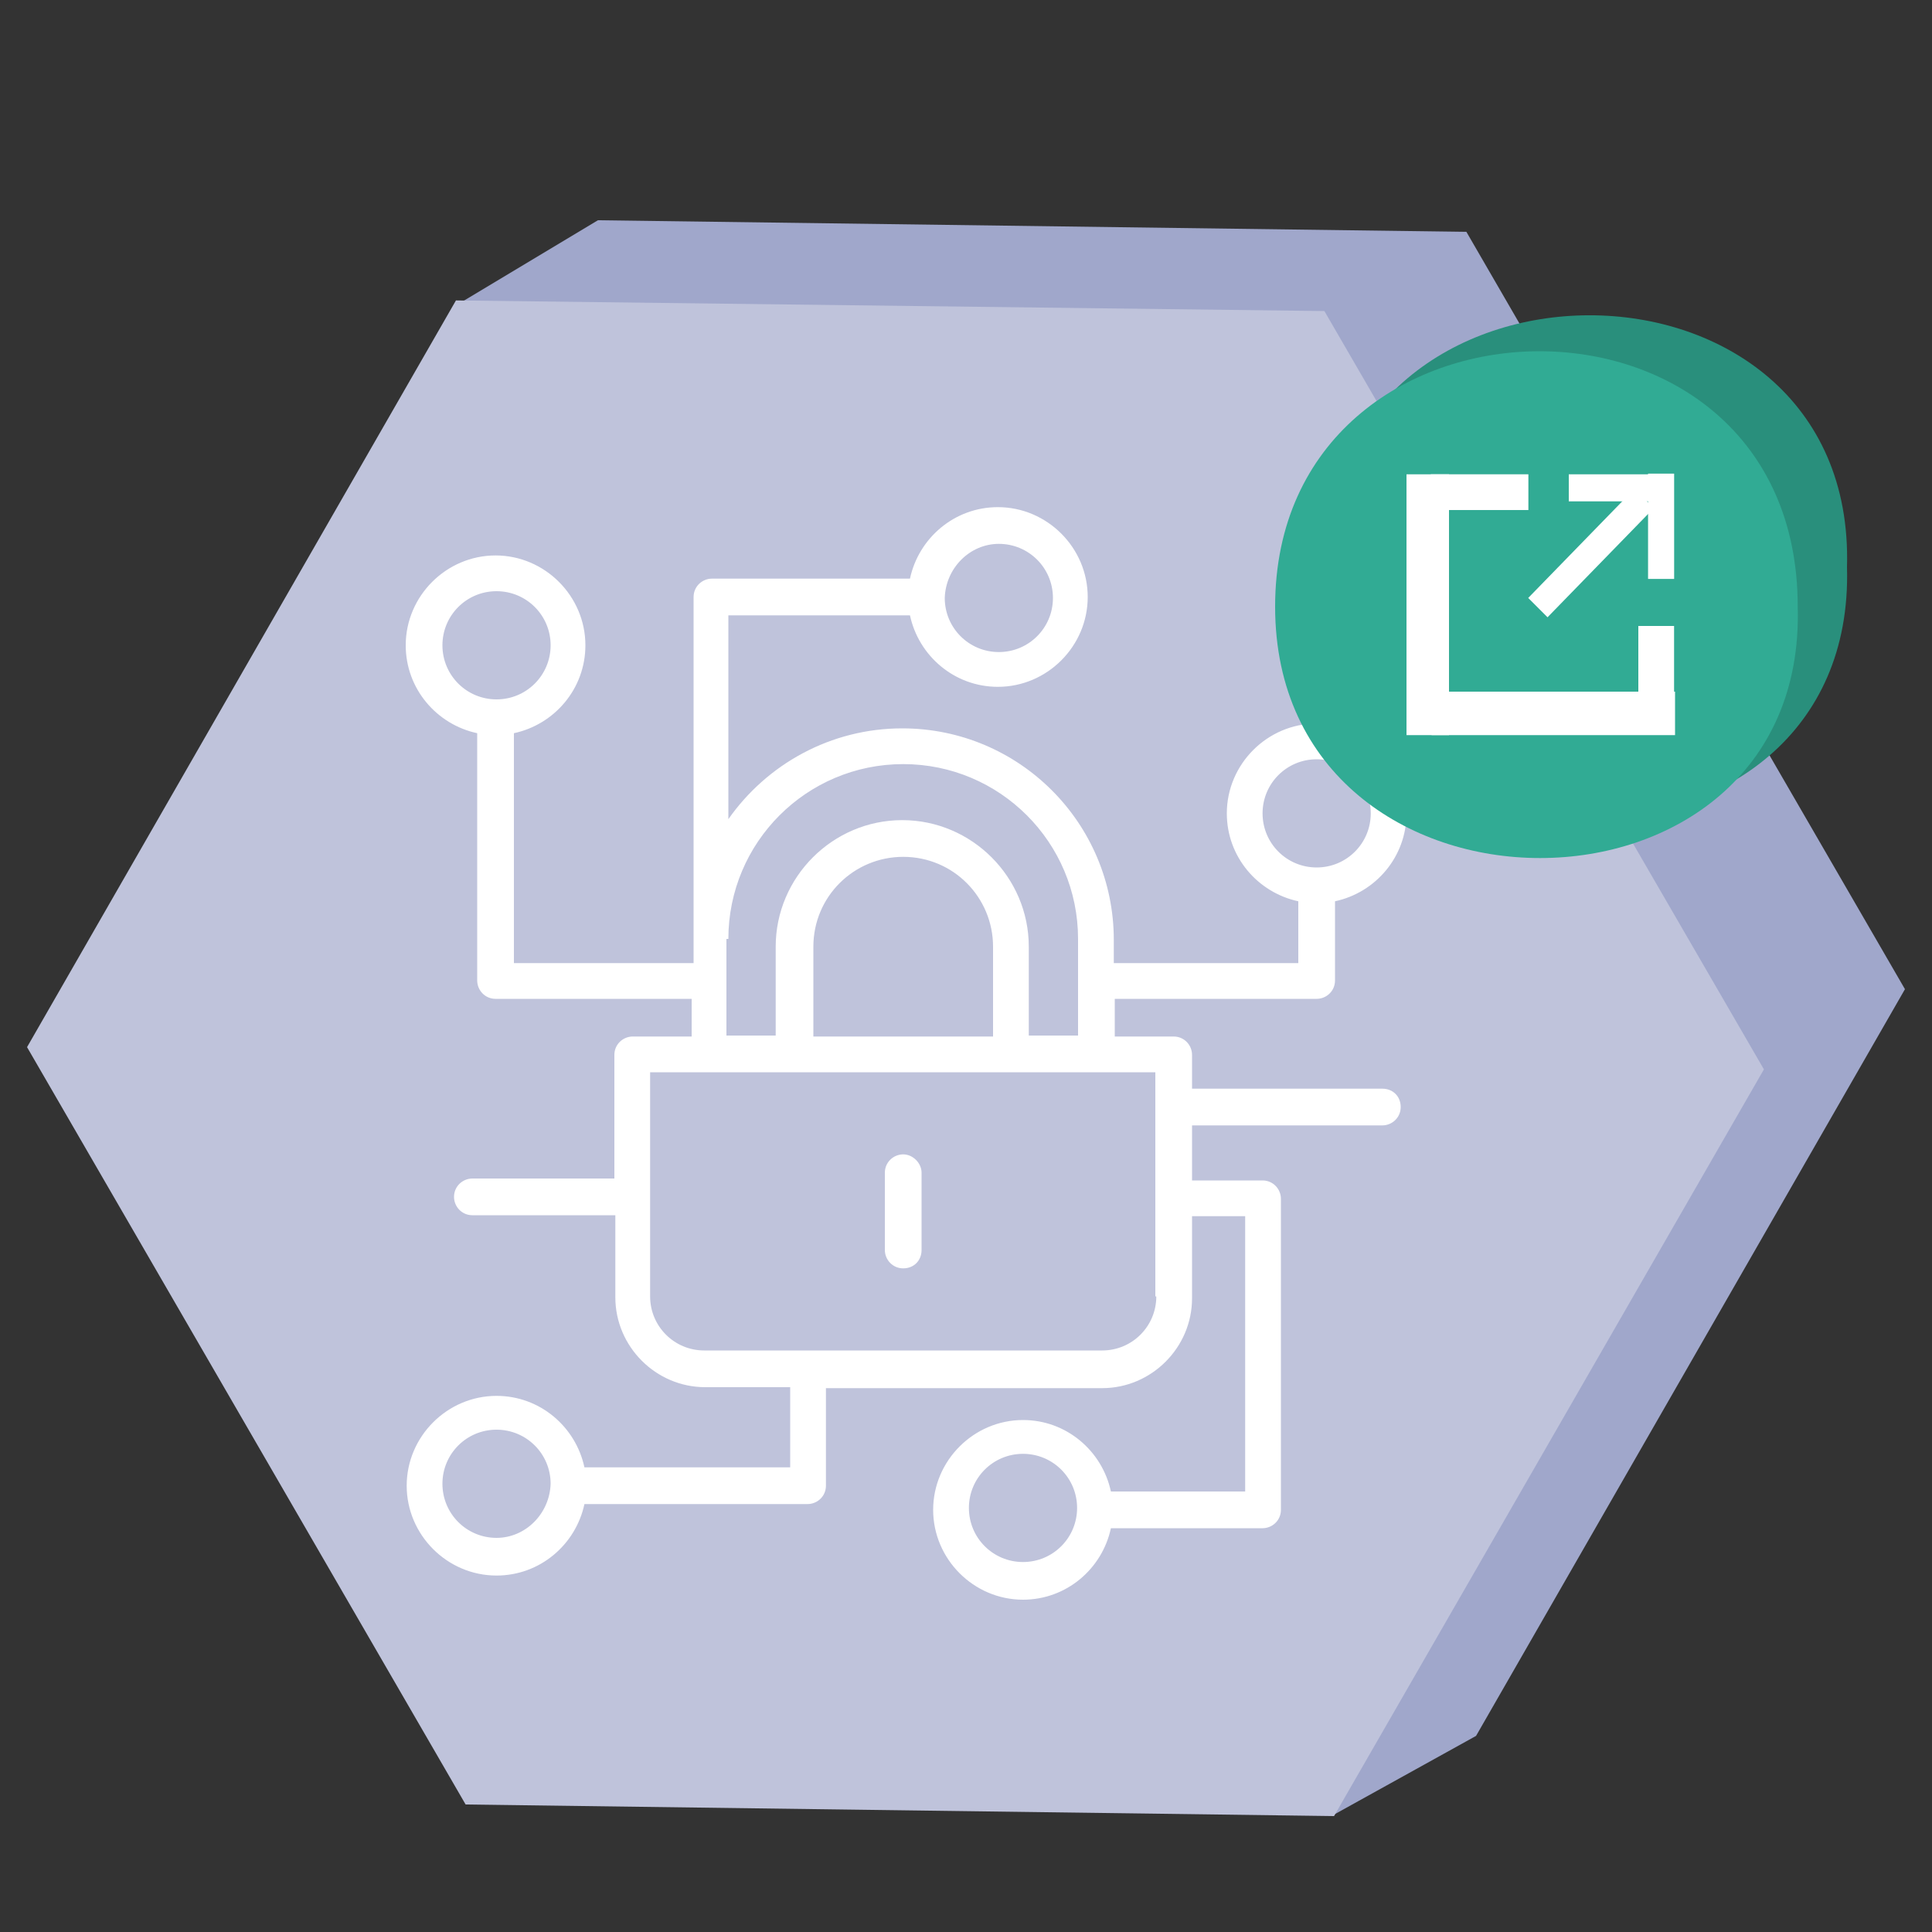<?xml version="1.0" encoding="utf-8"?>
<!-- Generator: Adobe Illustrator 26.3.1, SVG Export Plug-In . SVG Version: 6.00 Build 0)  -->
<svg version="1.1" id="Layer_1" xmlns="http://www.w3.org/2000/svg" xmlns:xlink="http://www.w3.org/1999/xlink" x="0px" y="0px"
	 viewBox="0 0 200 200" style="enable-background:new 0 0 200 200;" xml:space="preserve">
<rect x="0" y="0" width="200" height="200" fill="#333333" stroke="none"/>
<style type="text/css">
	.st0{fill:#A0A7CB;}
	.st1{fill:#BFC3DB;}
	.st2{fill:#FFFFFF;}
	.st3{fill:#298F7C;}
	.st4{fill:#31AB94;}
</style>
<polygon class="st0" points="152.8,179.7 138,187.9 47.4,31.5 61.9,22.8 151.8,24 197.2,102.4 "/>
<polygon class="st1" points="138.1,188 48.2,186.8 2.8,108.4 47.2,31.1 137.1,32.2 182.6,110.7 "/>
<g id="XMLID_1122_">
	<path id="XMLID_1123_" class="st2" d="M93.5,119.5c-1,0-1.9,0.8-1.9,1.9v8c0,1,0.8,1.9,1.9,1.9s1.9-0.8,1.9-1.9v-8
		C95.4,120.4,94.5,119.5,93.5,119.5z"/>
	<path id="XMLID_1245_" class="st2" d="M71.8,99.7H53.2V75.9c4.2-0.9,7.4-4.6,7.4-9.1c0-5.1-4.2-9.3-9.3-9.3s-9.3,4.2-9.3,9.3
		c0,4.5,3.2,8.2,7.4,9.1v25.6c0,1,0.8,1.9,1.9,1.9h20.3v3.9h-6.1c-1,0-1.9,0.8-1.9,1.9V122H48.9c-1,0-1.9,0.8-1.9,1.9
		c0,1,0.8,1.9,1.9,1.9h14.8v8.5c0,5.1,4.2,9.3,9.3,9.3h8.8c0,0.1,0,0.1,0,0.2v8.1H60.5c-0.9-4.2-4.6-7.4-9.1-7.4
		c-5.1,0-9.3,4.2-9.3,9.3s4.2,9.3,9.3,9.3c4.5,0,8.2-3.2,9.1-7.4h23.1c1,0,1.9-0.8,1.9-1.9v-9.9c0-0.1,0-0.1,0-0.2h28.6
		c5.1,0,9.3-4.2,9.3-9.3v-8.5h5.5v28.5H115c-0.9-4.2-4.6-7.4-9.1-7.4c-5.1,0-9.3,4.2-9.3,9.3c0,5.1,4.2,9.3,9.3,9.3
		c4.5,0,8.2-3.2,9.1-7.4h15.7c1,0,1.9-0.8,1.9-1.9v-32.2c0-1-0.8-1.9-1.9-1.9h-7.3v-5.7h19.7c1,0,1.9-0.8,1.9-1.9s-0.8-1.9-1.9-1.9
		h-19.7v-3.5c0-1-0.8-1.9-1.9-1.9h-6.1v-3.9h20.9c1,0,1.9-0.8,1.9-1.9v-8.2c4.2-0.9,7.4-4.6,7.4-9.1c0-5.1-4.2-9.3-9.3-9.3
		s-9.3,4.2-9.3,9.3c0,4.5,3.2,8.2,7.4,9.1v6.4h-19.1v-2.4c0-12.1-9.8-21.9-21.9-21.9c-7.4,0-14,3.7-18,9.4V63.7h18.8
		c0.9,4.2,4.6,7.4,9.1,7.4c5.1,0,9.3-4.2,9.3-9.3s-4.2-9.3-9.3-9.3c-4.5,0-8.2,3.2-9.1,7.4H73.7c-1,0-1.9,0.8-1.9,1.9V99.7z
		 M130.7,84.2c0-3.1,2.5-5.6,5.6-5.6s5.6,2.5,5.6,5.6c0,3.1-2.5,5.6-5.6,5.6C133.2,89.8,130.7,87.3,130.7,84.2z M103.4,56.3
		c3.1,0,5.6,2.5,5.6,5.6c0,3.1-2.5,5.6-5.6,5.6s-5.6-2.5-5.6-5.6C97.9,58.8,100.4,56.3,103.4,56.3z M45.8,66.8
		c0-3.1,2.5-5.6,5.6-5.6c3.1,0,5.6,2.5,5.6,5.6c0,3.1-2.5,5.6-5.6,5.6S45.8,69.9,45.8,66.8z M51.4,159.2c-3.1,0-5.6-2.5-5.6-5.6
		c0-3.1,2.5-5.6,5.6-5.6c3.1,0,5.6,2.5,5.6,5.6C56.9,156.7,54.4,159.2,51.4,159.2z M75.4,97.2c0-10,8.1-18.1,18.1-18.1
		s18.1,8.1,18.1,18.1v10h-5.1V98c0-7.2-5.9-13.1-13.1-13.1c-7.2,0-13.1,5.9-13.1,13.1v9.2h-5.1V97.2L75.4,97.2z M102.9,107.3H84.2
		V98c0-5.2,4.2-9.3,9.3-9.3c5.2,0,9.3,4.2,9.3,9.3V107.3z M119.7,134.2c0,3.1-2.5,5.6-5.6,5.6H72.9c-3.1,0-5.6-2.5-5.6-5.6V111h52.3
		V134.2z M105.9,161.7c-3.1,0-5.6-2.5-5.6-5.6c0-3.1,2.5-5.6,5.6-5.6s5.6,2.5,5.6,5.6C111.5,159.2,109,161.7,105.9,161.7z"/>
</g>
<path class="st3" d="M191.2,58.7c1,34.7-54.1,34.7-54.1,0S192.2,23.9,191.2,58.7z"/>
<path class="st4" d="M186.1,62.8c1,34.7-54.1,34.7-54.1,0S186.1,27,186.1,62.8z"/>
<rect x="145.6" y="49.1" class="st2" width="4.4" height="27"/>
<rect x="148.2" y="71.6" class="st2" width="25.2" height="4.5"/>
<rect x="169.6" y="64.8" class="st2" width="3.7" height="10.1"/>
<rect x="162.4" y="49.1" class="st2" width="10.5" height="2.8"/>
<rect x="166.5" y="53.2" transform="matrix(-1.836970e-16 1 -1 -1.836970e-16 226.507 -117.47)" class="st2" width="10.9" height="2.7"/>
<polygon class="st2" points="158.2,61.9 169.2,50.6 171.2,52.6 160.2,63.9 "/>
<rect x="151.4" y="45.9" transform="matrix(-1.836970e-16 1 -1 -1.836970e-16 204.118 -102.302)" class="st2" width="3.7" height="10.1"/>
</svg>
